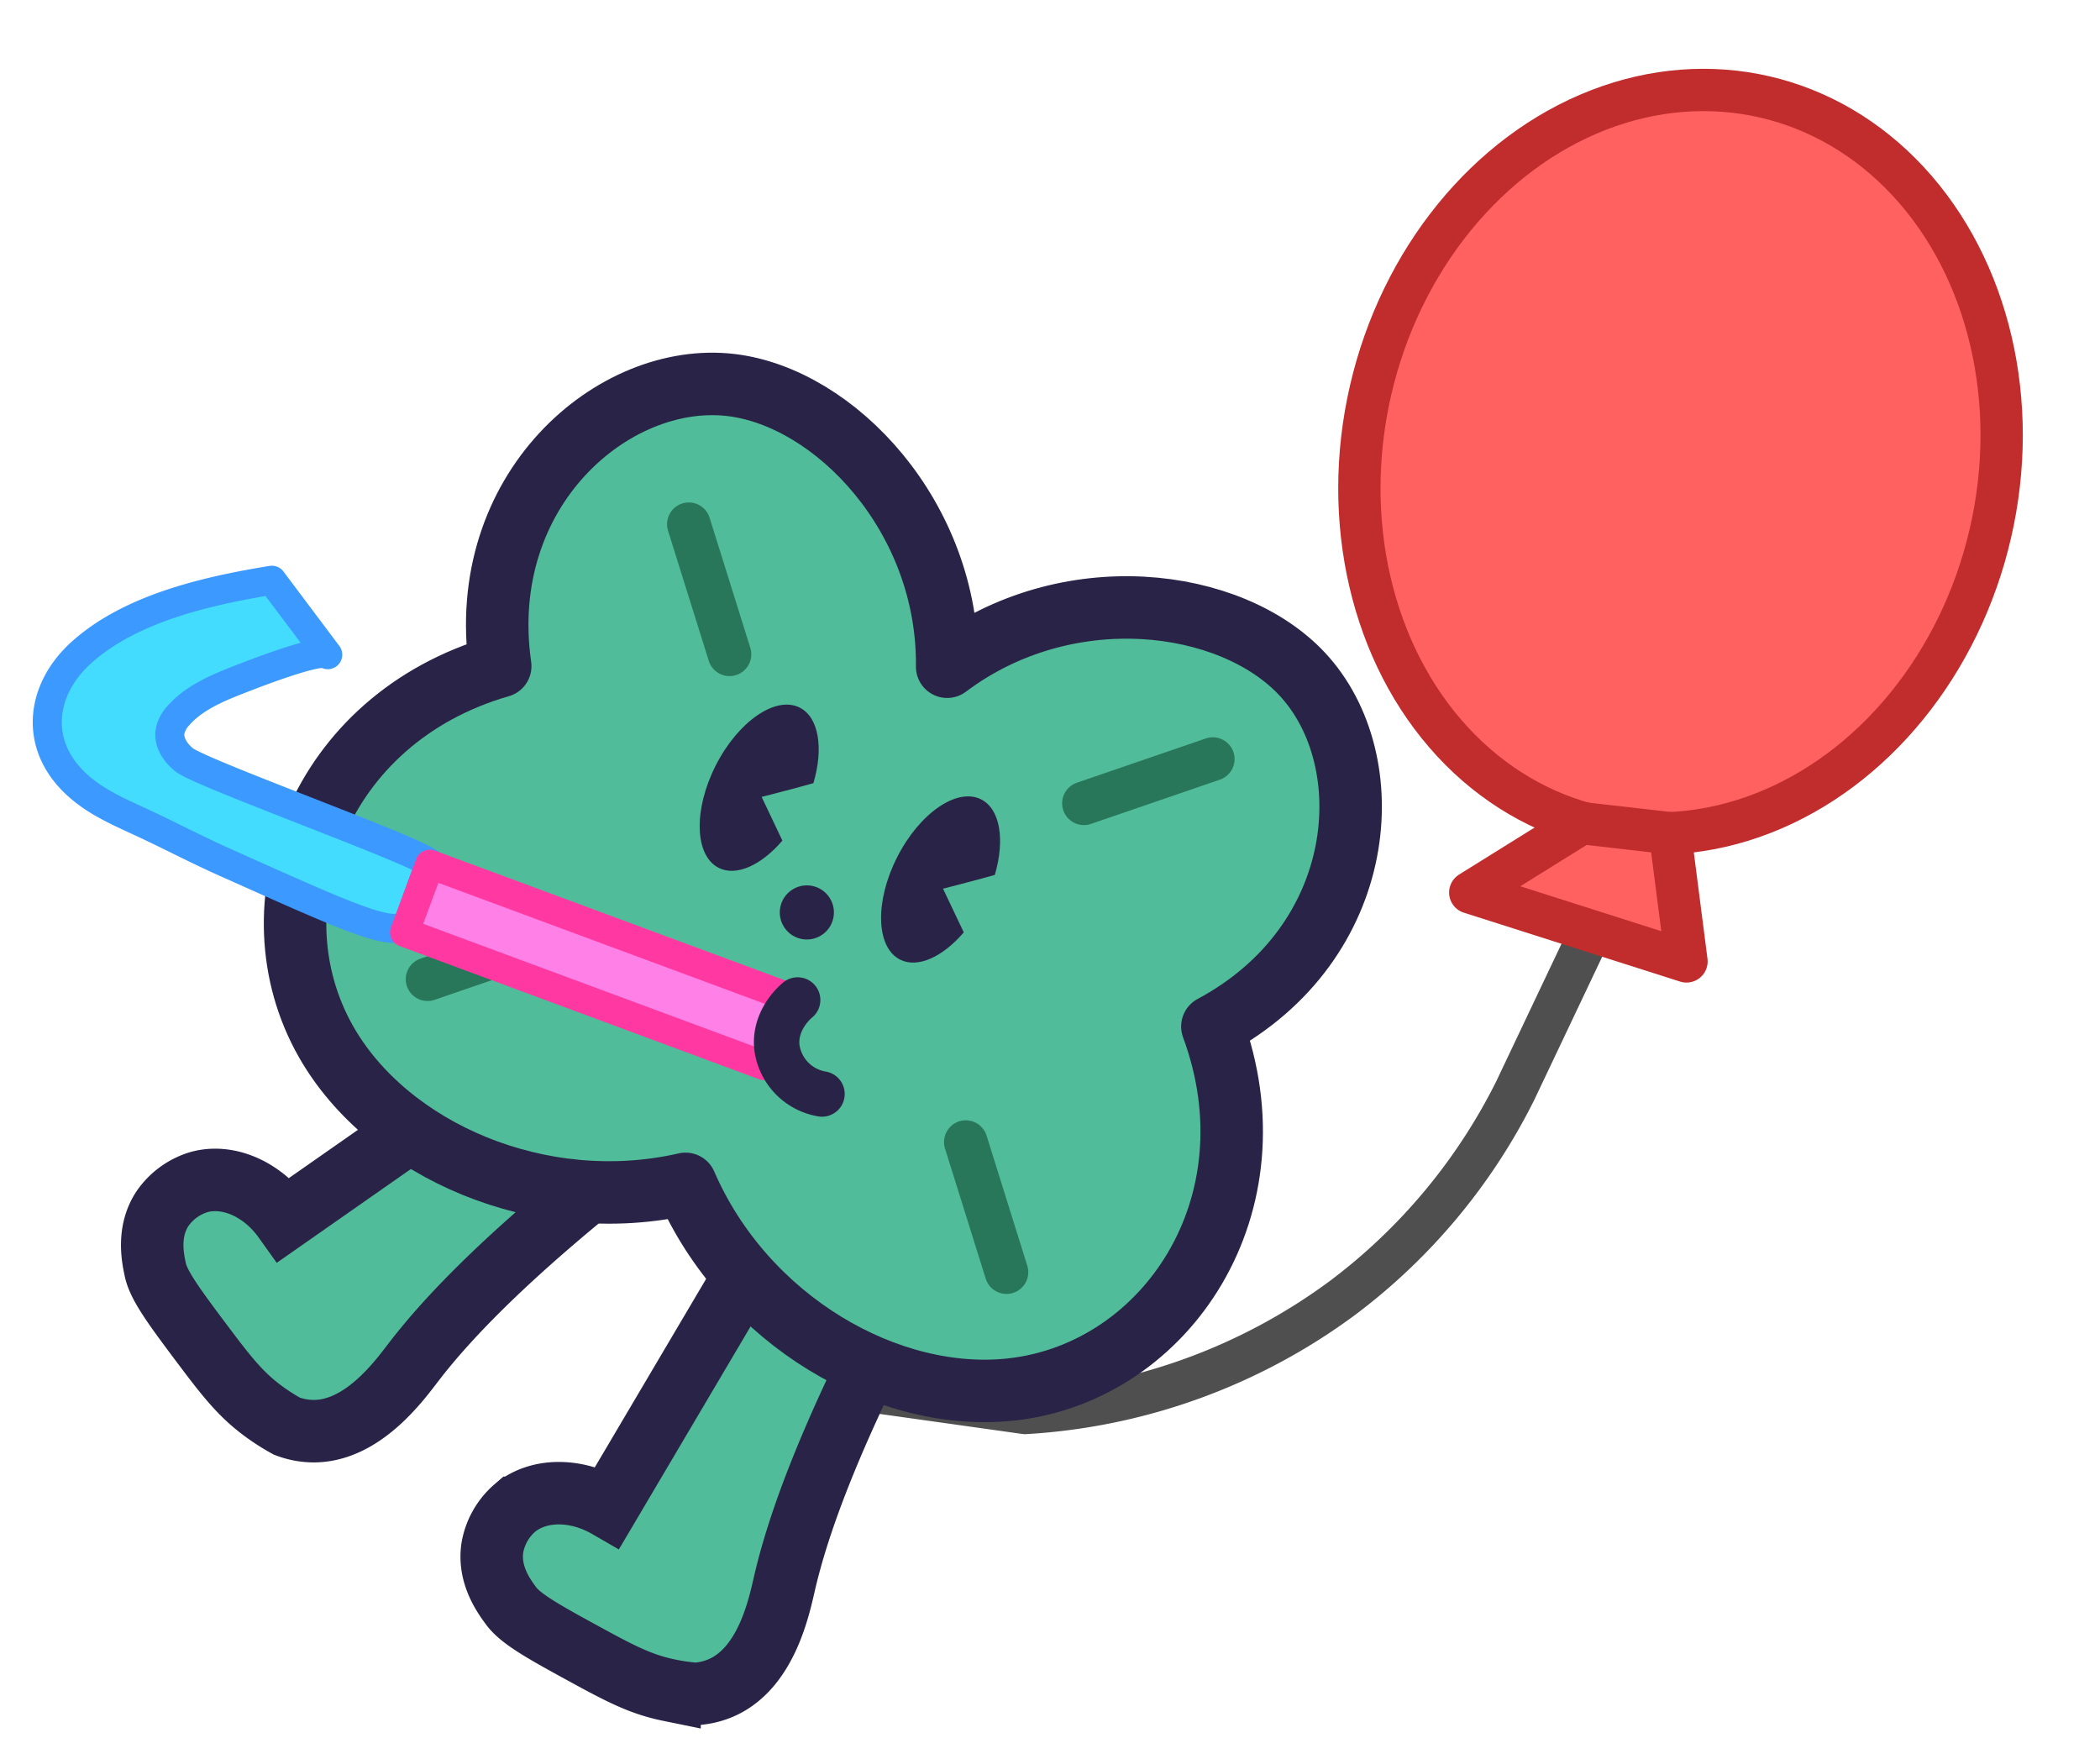 <svg xmlns="http://www.w3.org/2000/svg" width="437.764" height="366.672" viewBox="0 0 437.764 366.672">
  <g id="그룹_786" data-name="그룹 786" transform="translate(-248.849 249.343) rotate(13)">
    <path id="패스_1102" data-name="패스 1102" d="M548.874-206.665l-11.365,51.772a122.106,122.106,0,0,1-25.43,50.279A123.278,123.278,0,0,1,453.07-66.431l-35.322,3.093" transform="translate(7.787 6.424)" fill="none" stroke="#4f4f4f" stroke-linecap="round" stroke-linejoin="round" stroke-width="8.82"/>
    <g id="그룹_785" data-name="그룹 785" transform="translate(275.274 -255.208)">
      <path id="패스_1103" data-name="패스 1103" d="M336.982-116.225,299.469-74.618c-5.841-5.165-13.444-6.592-18.978-3.65a14.21,14.21,0,0,0-6.247,7.132c-2.006,5.391.31,10.408,1.378,12.718,1.465,3.174,5.77,6.828,14.321,14.007,6.128,5.145,9.57,7.691,14.562,9.809a44.543,44.543,0,0,0,5.193,1.831,15.865,15.865,0,0,0,5.54-.205c10.051-2.214,15.149-14.244,17.211-18.771,5.045-11.07,14.349-26.442,32.4-49.065L340.28-118.83Z" transform="translate(-273.454 265.264)" fill="#51bc99" stroke="#292447" stroke-miterlimit="10" stroke-width="13.025"/>
      <path id="패스_1104" data-name="패스 1104" d="M392.247-86.022,375.333-32.615c-7.455-2.283-14.966-.432-18.785,4.537A14.2,14.2,0,0,0,353.817-19c.407,5.738,4.592,9.344,6.52,11.005,2.649,2.283,8.081,3.826,18.837,6.819,7.708,2.145,11.9,3.038,17.316,2.9a44.355,44.355,0,0,0,5.486-.484,15.887,15.887,0,0,0,4.958-2.481c8.231-6.177,7.889-19.238,7.892-24.214.007-12.165,2.109-30.011,9.167-58.077L394.17-89.758Z" transform="translate(-270.131 266.466)" fill="#51bc99" stroke="#292447" stroke-miterlimit="10" stroke-width="13.025"/>
      <path id="패스_1105" data-name="패스 1105" d="M478.431-151.531c27.9-24.4,22.163-62.019,1.732-75.79-18.121-12.213-52.377-8.758-72.47,15.153-6.691-30.507-35.424-49.477-57.143-47.076-24.49,2.706-47.04,33.354-33.665,67.925-34.637,19.239-39.619,60.67-17.8,84.406,17.651,19.2,51.744,25.63,79.717,12.052,18.465,25.015,51.644,35.158,76.194,26.349C485.34-79.4,500.171-118.406,478.431-151.531Z" transform="translate(-272.937 259.449)" fill="#51bc99" stroke="#292447" stroke-linecap="round" stroke-linejoin="round" stroke-width="13.025"/>
      <path id="패스_1106" data-name="패스 1106" d="M412.512-169.77s5.722-2.945,9.87-5.22c.459-7.526-1.955-13.631-6.317-14.706-5.461-1.344-11.892,5.7-14.364,15.738s-.049,19.264,5.413,20.608c4.019.99,8.558-2.573,11.662-8.519Z" transform="translate(-268.19 262.327)" fill="#292447"/>
      <path id="패스_1107" data-name="패스 1107" d="M373-179.5s5.722-2.945,9.87-5.219c.46-7.526-1.955-13.632-6.316-14.706-5.462-1.345-11.892,5.7-14.364,15.738s-.049,19.263,5.412,20.608c4.019.99,8.558-2.573,11.663-8.52Z" transform="translate(-269.824 261.924)" fill="#292447"/>
      <circle id="타원_299" data-name="타원 299" cx="5.642" cy="5.642" r="5.642" transform="translate(112.135 98.126)" fill="#292447"/>
      <line id="선_101" data-name="선 101" x2="14.371" y2="24.516" transform="translate(75.599 30.451)" fill="none" stroke="#29775b" stroke-linecap="round" stroke-miterlimit="10" stroke-width="9.078"/>
      <line id="선_102" data-name="선 102" x2="14.371" y2="24.516" transform="translate(160.827 142.955)" fill="none" stroke="#29775b" stroke-linecap="round" stroke-miterlimit="10" stroke-width="9.078"/>
      <line id="선_103" data-name="선 103" x1="24.113" y2="15.037" transform="translate(43.861 120.085)" fill="none" stroke="#29775b" stroke-linecap="round" stroke-miterlimit="10" stroke-width="9.078"/>
      <line id="선_104" data-name="선 104" x1="24.113" y2="15.037" transform="translate(168.933 53.577)" fill="none" stroke="#29775b" stroke-linecap="round" stroke-miterlimit="10" stroke-width="9.078"/>
    </g>
    <ellipse id="타원_300" data-name="타원 300" cx="66.3" cy="78.043" rx="66.3" ry="78.043" transform="translate(483.072 -362)" fill="#ff6161" stroke="#c12d2d" stroke-linecap="round" stroke-linejoin="round" stroke-width="8.82"/>
    <path id="패스_1108" data-name="패스 1108" d="M534.437-212.03l-19.385,19.321,47.155,3.852-9.356-25.262Z" transform="translate(11.811 6.115)" fill="#ff6161" stroke="#c12d2d" stroke-linecap="round" stroke-linejoin="round" stroke-width="8.82"/>
    <path id="패스_1109" data-name="패스 1109" d="M314.206-150.234c.2-1.754-50.549-7.62-54.81-9.689-2.073-1.007-4.013-2.807-4.179-5.106a6.78,6.78,0,0,1,.966-3.618c2.554-4.758,7.529-8.051,11.9-11.013,1.786-1.21,14.1-9.578,15.567-8.344l-14.839-12.5c-12.5,5.11-27.48,12.3-35.4,23.753-6.273,9.079-5.362,20.131,4.368,26.3,5.019,3.183,10.674,4.122,16.373,5.332,6.126,1.3,12.19,2.9,18.338,4.1,27.852,5.445,37.989,7.634,40.039,3.868.222-.409.07-.374.754-5.974C314.137-150.032,314.158-149.814,314.206-150.234Z" transform="translate(0 6.679)" fill="#43dcff" stroke="#3b99ff" stroke-linecap="round" stroke-linejoin="round" stroke-width="6.051"/>
    <rect id="사각형_348" data-name="사각형 348" width="79.837" height="15.159" transform="translate(314.207 -143.555) rotate(7.332)" fill="#ff80e7" stroke="#ff39a1" stroke-linecap="round" stroke-linejoin="round" stroke-width="6.051"/>
    <path id="패스_1110" data-name="패스 1110" d="M388.8-142.306c-.22.275-3.964,5.135-1.942,10.723a11.377,11.377,0,0,0,11.293,7.221" transform="translate(6.485 9.085)" fill="none" stroke="#292447" stroke-linecap="round" stroke-linejoin="round" stroke-width="9.473"/>
  </g>
</svg>
